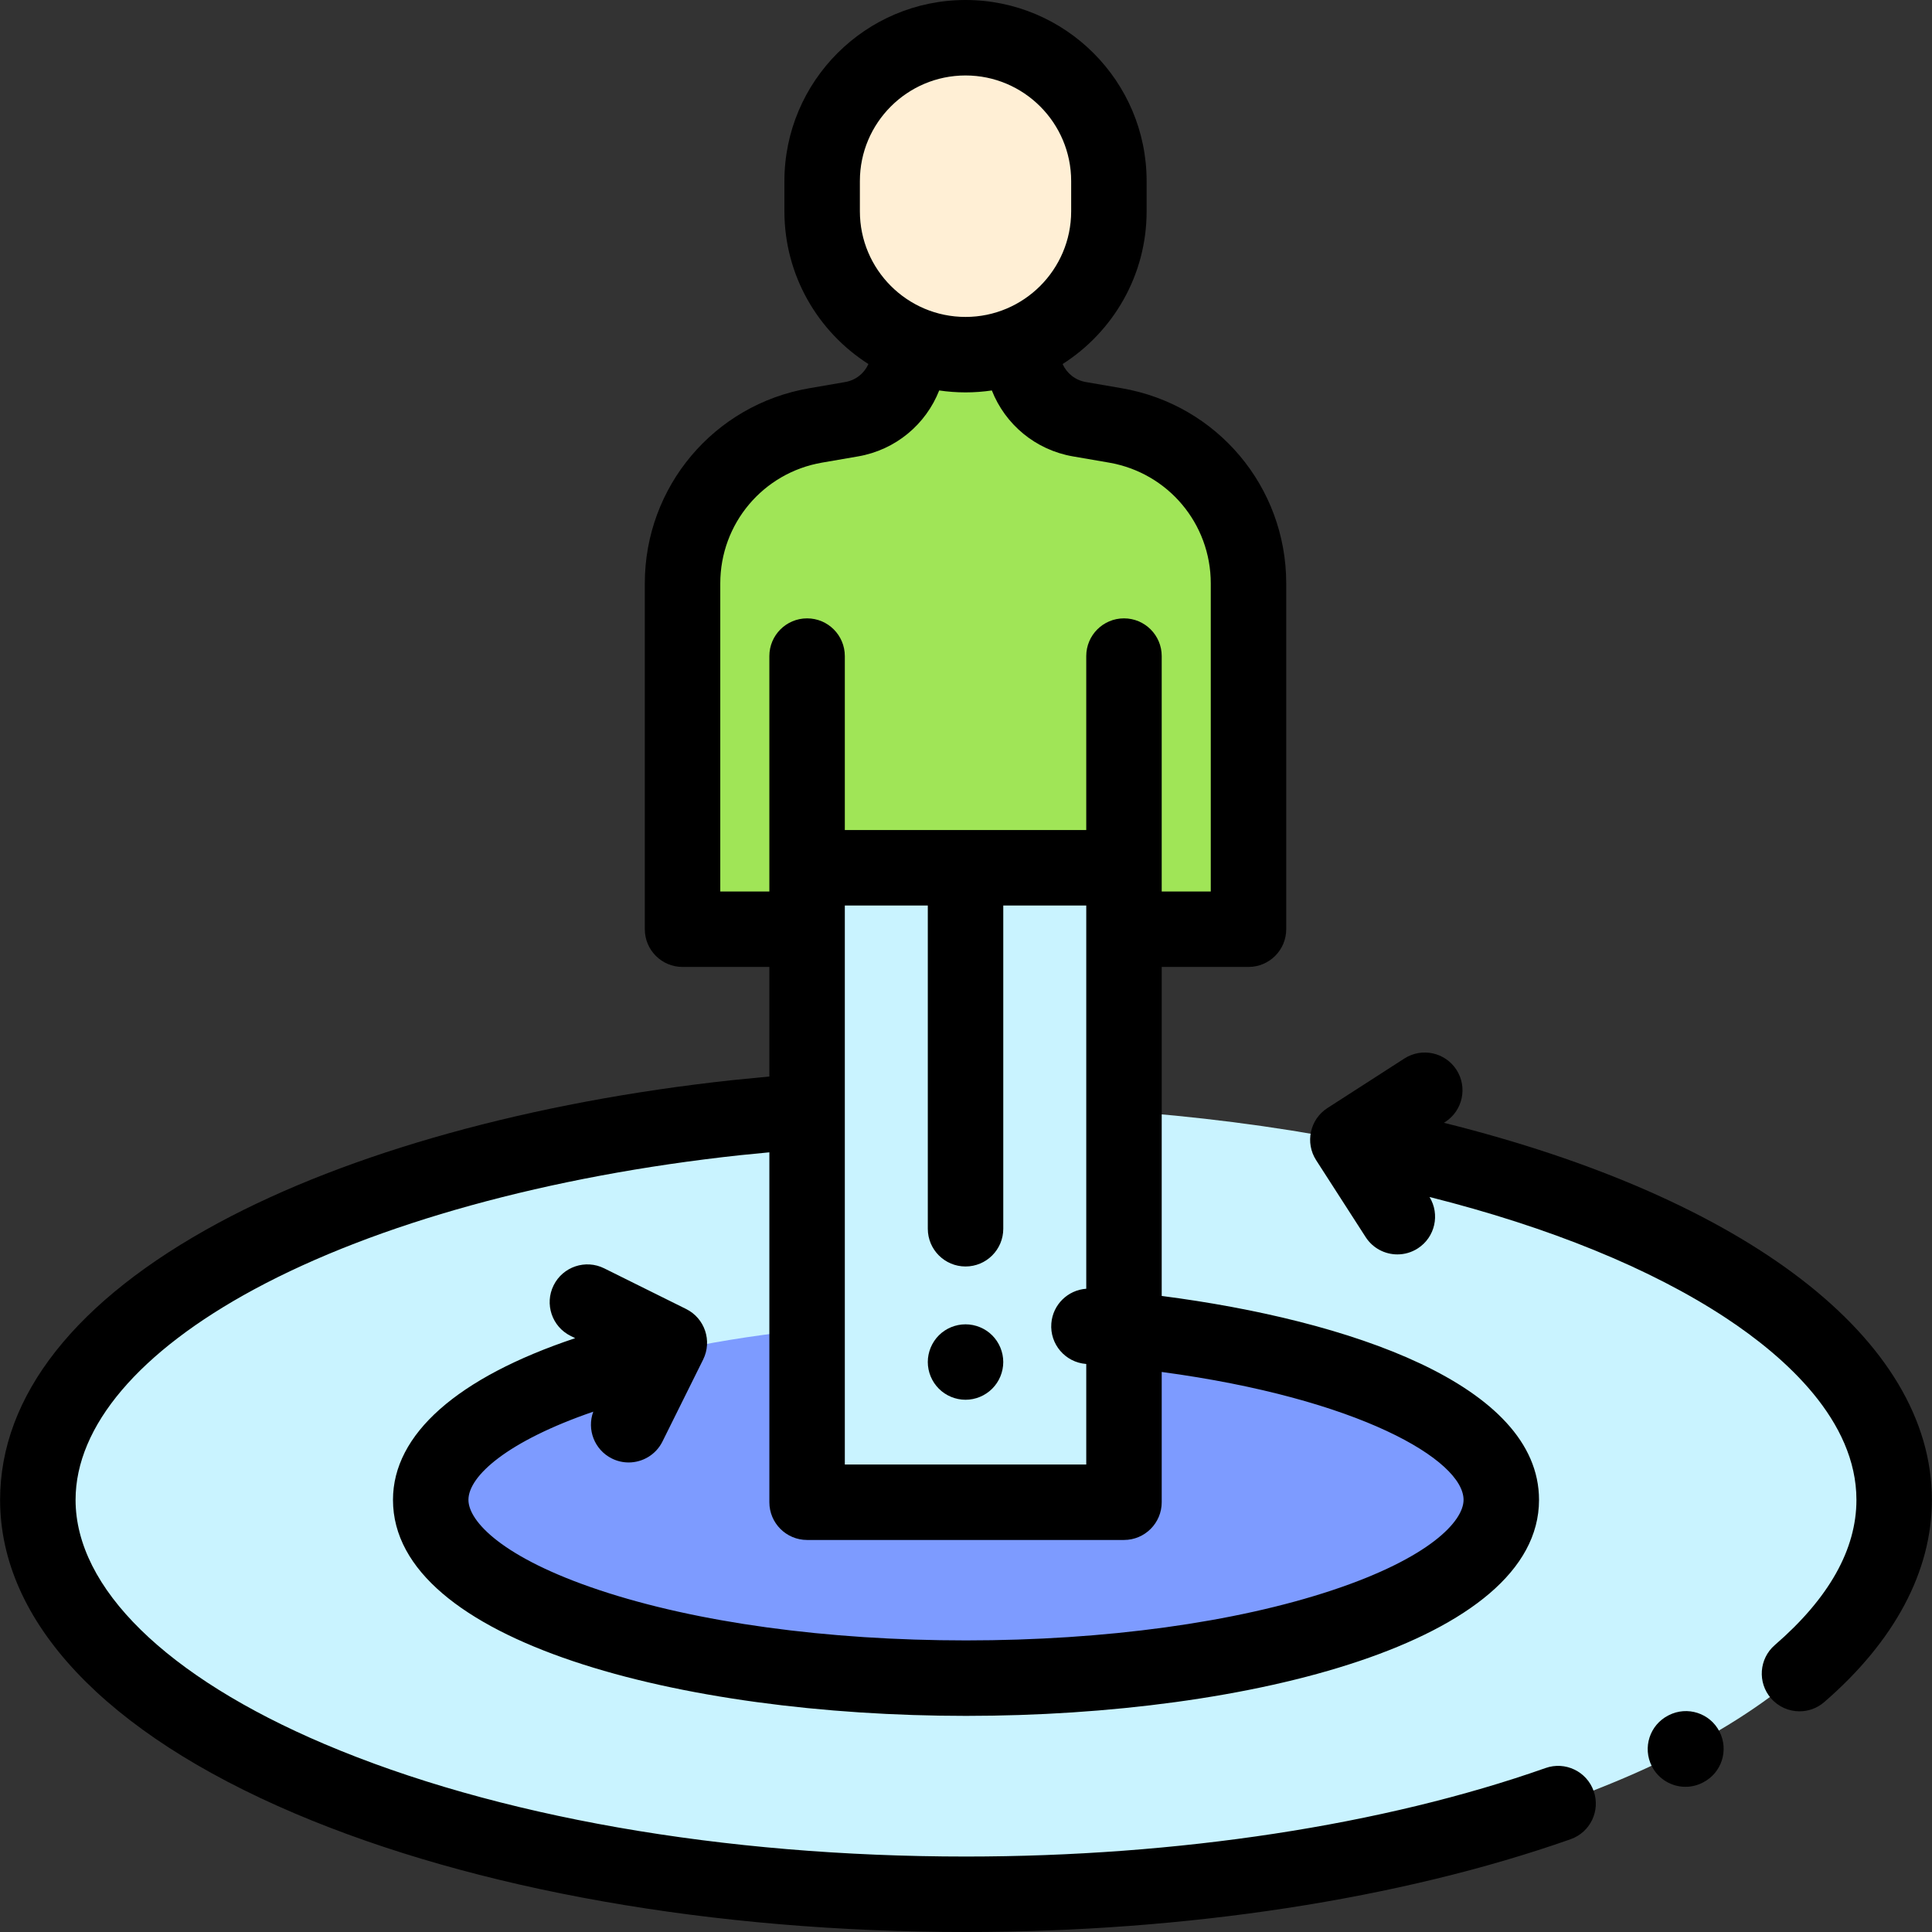 <?xml version="1.0" encoding="iso-8859-1"?>
<!-- Generator: Adobe Illustrator 19.0.0, SVG Export Plug-In . SVG Version: 6.00 Build 0)  -->
<svg version="1.1" id="Capa_1" xmlns="http://www.w3.org/2000/svg" xmlns:xlink="http://www.w3.org/1999/xlink" x="0px" y="0px"
	 viewBox="0 0 512 512" style="enable-background:new 0 0 512 512;" xml:space="preserve">
<rect x="0" y="0" width="512" height="512" fill="#333333" stroke="none"/>
<path style="fill:#FFEFD5;" d="M255.874,9.999L255.874,9.999c-20.985,0-37.996,17.011-37.996,37.996v7.999
	c0,20.985,17.011,37.996,37.996,37.996l0,0c20.985,0,37.996-17.011,37.996-37.996v-7.999C293.87,27.01,276.859,9.999,255.874,9.999z
	"/>
<ellipse style="fill:#C9F3FF;" cx="256.002" cy="397.485" rx="245.972" ry="104.518"/>
<ellipse style="fill:#7D9BFF;" cx="256.002" cy="397.485" rx="141.854" ry="47.245"/>
<path style="fill:#A0E557;" d="M216.072,246.252L216.072,246.252h-35.189v-91.636c0-20.676,14.883-38.35,35.258-41.868l9.558-1.651
	c8.767-1.514,15.171-9.119,15.171-18.016l0,0h30.007l0,0c0,8.897,6.404,16.502,15.171,18.016l9.56,1.651
	c20.375,3.519,35.258,21.193,35.258,41.868v91.636h-35.183l0,0H216.072z"/>
<rect x="213.877" y="229.974" style="fill:#C9F3FF;" width="83.978" height="168.141"/>
<path d="M409.592,468.545c-42.929,15.126-97.475,23.457-153.591,23.457c-64.389,0-124.769-10.589-170.018-29.816
	c-41.916-17.811-65.956-41.393-65.956-64.703c0-19.519,16.836-39.348,47.407-55.834c32.302-17.418,78.046-30.034,128.708-35.511
	l7.747-0.76v92.73c0,5.521,4.477,9.999,9.999,9.999h83.978c5.521,0,9.999-4.477,9.999-9.999v-34.523
	c52.306,7.031,79.993,23.353,79.993,33.896c0,5.702-9.091,15.388-34.71,23.92c-25.801,8.594-60.302,13.325-97.148,13.325
	s-71.347-4.731-97.148-13.325c-25.619-8.532-34.71-18.218-34.71-23.92c0-6.322,10.329-15.547,33.083-23.372
	c-1.751,4.732,0.314,10.12,4.934,12.414c1.429,0.709,2.945,1.045,4.438,1.045c3.679,0,7.218-2.038,8.964-5.555l10.777-21.713
	c2.456-4.946,0.436-10.947-4.51-13.401l-21.713-10.777c-4.947-2.456-10.947-0.436-13.401,4.51
	c-2.456,4.946-0.436,10.947,4.51,13.401l1.2,0.596c-31.238,10.448-48.281,25.474-48.281,42.853
	c0,37.581,76.392,57.243,151.856,57.243s151.856-19.663,151.856-57.243c0-30.622-50.406-47.631-99.991-54.042v-87.191h22.999
	c5.521,0,9.999-4.477,9.999-9.999v-91.636c0-25.611-18.317-47.363-43.556-51.722l-9.56-1.65c-2.795-0.482-5.047-2.319-6.145-4.767
	c13.371-8.528,22.264-23.482,22.264-40.483v-7.999C303.867,21.53,282.337,0,255.872,0s-47.995,21.53-47.995,47.995v7.999
	c0,17.001,8.893,31.954,22.263,40.482c-1.098,2.449-3.351,4.286-6.145,4.768l-9.558,1.65c-25.238,4.359-43.556,26.11-43.556,51.722
	v91.636c0,5.521,4.477,9.999,9.999,9.999h23.007v29.036l-9.799,0.961c-53.271,5.759-101.623,19.185-136.148,37.802
	c-37.888,20.432-57.913,45.825-57.913,73.435c0,32.184,27.748,61.698,78.132,83.108C125.827,500.845,188.985,512,255.999,512
	c58.321,0,115.228-8.734,160.237-24.594c5.208-1.836,7.942-7.545,6.107-12.754C420.509,469.443,414.796,466.706,409.592,468.545z
	 M287.868,388.111h-63.981V239.973h21.991v85.657c0,5.521,4.477,9.999,9.999,9.999c5.521,0,9.999-4.477,9.999-9.999v-85.657h21.993
	v101.556c-4.863,0.344-8.863,4.182-9.254,9.182c-0.431,5.505,3.684,10.318,9.188,10.749c0.022,0.002,0.043,0.004,0.065,0.006v26.645
	H287.868z M227.877,47.995c0-15.437,12.56-27.997,27.997-27.997s27.997,12.56,27.997,27.997v7.999
	c0,15.437-12.56,27.997-27.997,27.997s-27.997-12.56-27.997-27.997L227.877,47.995L227.877,47.995z M190.881,236.252v-81.637
	c0-15.853,11.339-29.318,26.96-32.015l9.559-1.65c9.995-1.727,17.97-8.519,21.498-17.476c2.279,0.333,4.606,0.513,6.976,0.513
	c2.369,0,4.696-0.179,6.975-0.513c3.528,8.956,11.503,15.749,21.498,17.476l9.561,1.65c15.621,2.697,26.96,16.161,26.96,32.015
	v81.637h-13.002V173.87c0-5.521-4.478-9.999-9.999-9.999c-5.521,0-9.999,4.477-9.999,9.999v46.105h-63.981v-46.104
	c0-5.521-4.477-9.999-9.999-9.999s-9.999,4.477-9.999,9.999v62.382L190.881,236.252L190.881,236.252z"/>
<path d="M442.231,454.556l-0.126,0.065c-4.916,2.516-6.862,8.539-4.348,13.456c1.77,3.459,5.274,5.446,8.909,5.446
	c1.533,0,3.089-0.354,4.547-1.1c0.021-0.011,0.116-0.06,0.149-0.077c4.898-2.522,6.835-8.535,4.324-13.443
	C453.17,453.987,447.144,452.042,442.231,454.556z"/>
<path d="M382.653,297.554l0.339-0.218c4.643-2.99,5.982-9.178,2.994-13.82c-2.99-4.643-9.176-5.983-13.82-2.994l-20.381,13.122
	c-4.642,2.99-5.982,9.177-2.994,13.819l13.121,20.381c1.912,2.97,5.13,4.587,8.417,4.587c1.854,0,3.729-0.515,5.402-1.593
	c4.579-2.949,5.937-9.004,3.107-13.624c31.734,7.984,58.631,18.936,78.551,32.065c15.777,10.4,34.585,27.205,34.585,48.203
	c0,13.121-7.276,26.065-21.627,38.474c-4.178,3.612-4.635,9.927-1.023,14.103c1.978,2.287,4.765,3.459,7.567,3.459
	c2.317,0,4.645-0.801,6.536-2.436c18.674-16.146,28.544-34.682,28.544-53.6C511.972,354.98,462.941,317.515,382.653,297.554z"/>
<path d="M255.874,350.96c-2.63,0-5.209,1.06-7.069,2.92c-1.86,1.87-2.93,4.439-2.93,7.069c0,2.64,1.069,5.209,2.93,7.068
	c1.86,1.87,4.439,2.931,7.069,2.931c2.64,0,5.209-1.061,7.068-2.931c1.87-1.859,2.931-4.43,2.931-7.068
	c0-2.631-1.061-5.199-2.931-7.069C261.083,352.02,258.504,350.96,255.874,350.96z"/>
<g>
</g>
<g>
</g>
<g>
</g>
<g>
</g>
<g>
</g>
<g>
</g>
<g>
</g>
<g>
</g>
<g>
</g>
<g>
</g>
<g>
</g>
<g>
</g>
<g>
</g>
<g>
</g>
<g>
</g>
</svg>
